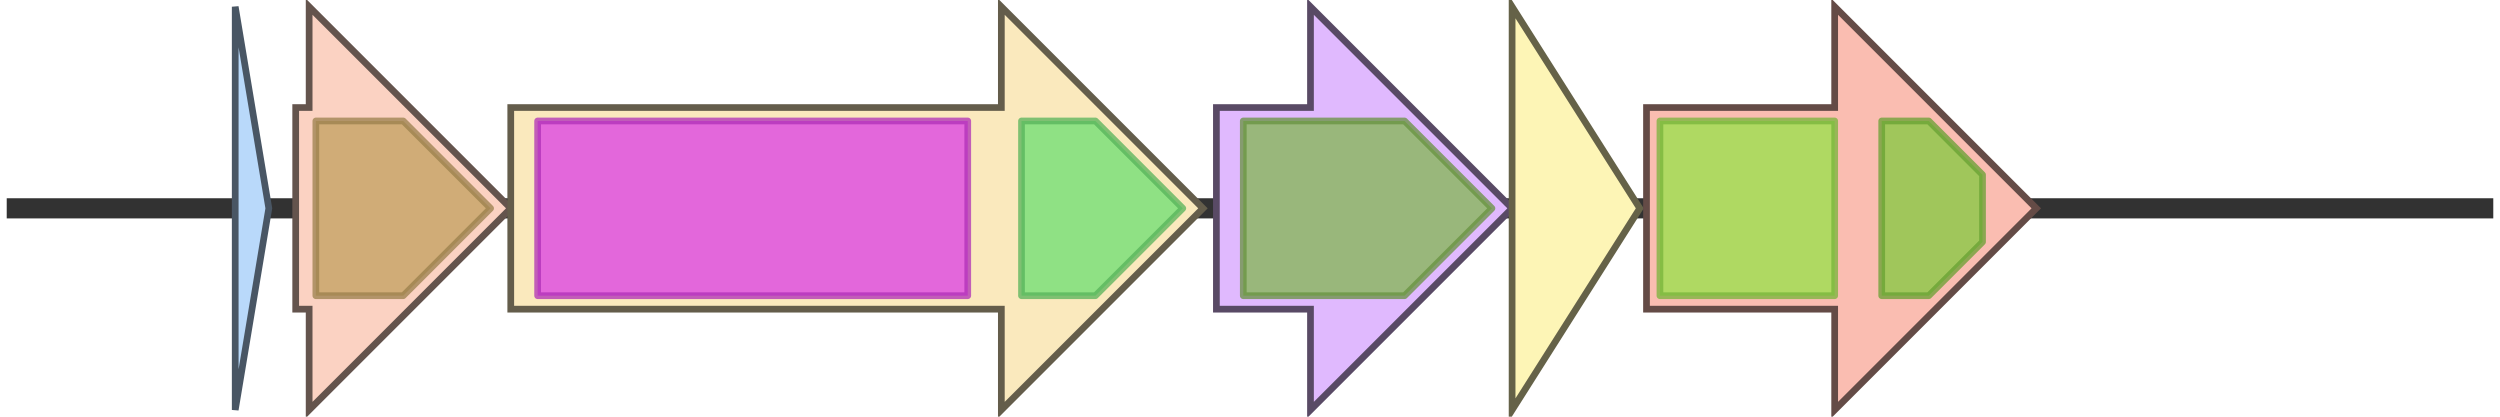 <svg version="1.1" baseProfile="full" xmlns="http://www.w3.org/2000/svg" width="372" height="62">
	<line x1="1" y1="31" x2="371" y2="31" style="stroke:rgb(50,50,50); stroke-width:3 "/>
	<g>
		<title>subA</title>
		<polygon class="subA" points="35,16 35,16 35,1 40,31 35,61 35,46 35,46" fill="rgb(185,217,250)" fill-opacity="1.0" stroke="rgb(73,86,100)" stroke-width="1" />
	</g>
	<g>
		<title>subP</title>
		<polygon class="subP" points="44,16 46,16 46,1 76,31 46,61 46,46 44,46" fill="rgb(251,210,194)" fill-opacity="1.0" stroke="rgb(100,84,77)" stroke-width="1" />
		<g>
			<title>PF00082</title>
			<polygon class="PF00082" points="47,18 60,18 73,31 60,44 47,44" stroke-linejoin="round" width="27" height="26" fill="rgb(193,159,94)" stroke="rgb(154,127,75)" stroke-width="1" opacity="0.75" />
		</g>
	</g>
	<g>
		<title>subB</title>
		<polygon class="subB" points="76,16 149,16 149,1 179,31 149,61 149,46 76,46" fill="rgb(250,233,189)" fill-opacity="1.0" stroke="rgb(100,93,75)" stroke-width="1" />
		<g>
			<title>PF04738</title>
			<rect class="PF04738" x="80" y="18" stroke-linejoin="round" width="64" height="26" fill="rgb(219,60,229)" stroke="rgb(175,47,183)" stroke-width="1" opacity="0.75" />
		</g>
		<g>
			<title>PF14028</title>
			<polygon class="PF14028" points="152,18 163,18 176,31 163,44 152,44" stroke-linejoin="round" width="25" height="26" fill="rgb(107,223,113)" stroke="rgb(85,178,90)" stroke-width="1" opacity="0.75" />
		</g>
	</g>
	<g>
		<title>subC</title>
		<polygon class="subC" points="181,16 195,16 195,1 225,31 195,61 195,46 181,46" fill="rgb(224,185,254)" fill-opacity="1.0" stroke="rgb(89,74,101)" stroke-width="1" />
		<g>
			<title>PF05147</title>
			<polygon class="PF05147" points="185,18 209,18 222,31 209,44 185,44" stroke-linejoin="round" width="39" height="26" fill="rgb(129,182,79)" stroke="rgb(103,145,63)" stroke-width="1" opacity="0.75" />
		</g>
	</g>
	<g>
		<title>subI</title>
		<polygon class="subI" points="225,16 225,16 225,1 244,31 225,61 225,46 225,46" fill="rgb(253,245,182)" fill-opacity="1.0" stroke="rgb(101,98,72)" stroke-width="1" />
	</g>
	<g>
		<title>subT</title>
		<polygon class="subT" points="245,16 273,16 273,1 303,31 273,61 273,46 245,46" fill="rgb(250,189,177)" fill-opacity="1.0" stroke="rgb(100,75,70)" stroke-width="1" />
		<g>
			<title>PF00664</title>
			<rect class="PF00664" x="247" y="18" stroke-linejoin="round" width="26" height="26" fill="rgb(149,226,73)" stroke="rgb(119,180,58)" stroke-width="1" opacity="0.75" />
		</g>
		<g>
			<title>PF00005</title>
			<polygon class="PF00005" points="280,18 287,18 295,26 295,36 287,44 280,44" stroke-linejoin="round" width="15" height="26" fill="rgb(129,201,63)" stroke="rgb(103,160,50)" stroke-width="1" opacity="0.75" />
		</g>
	</g>
</svg>

